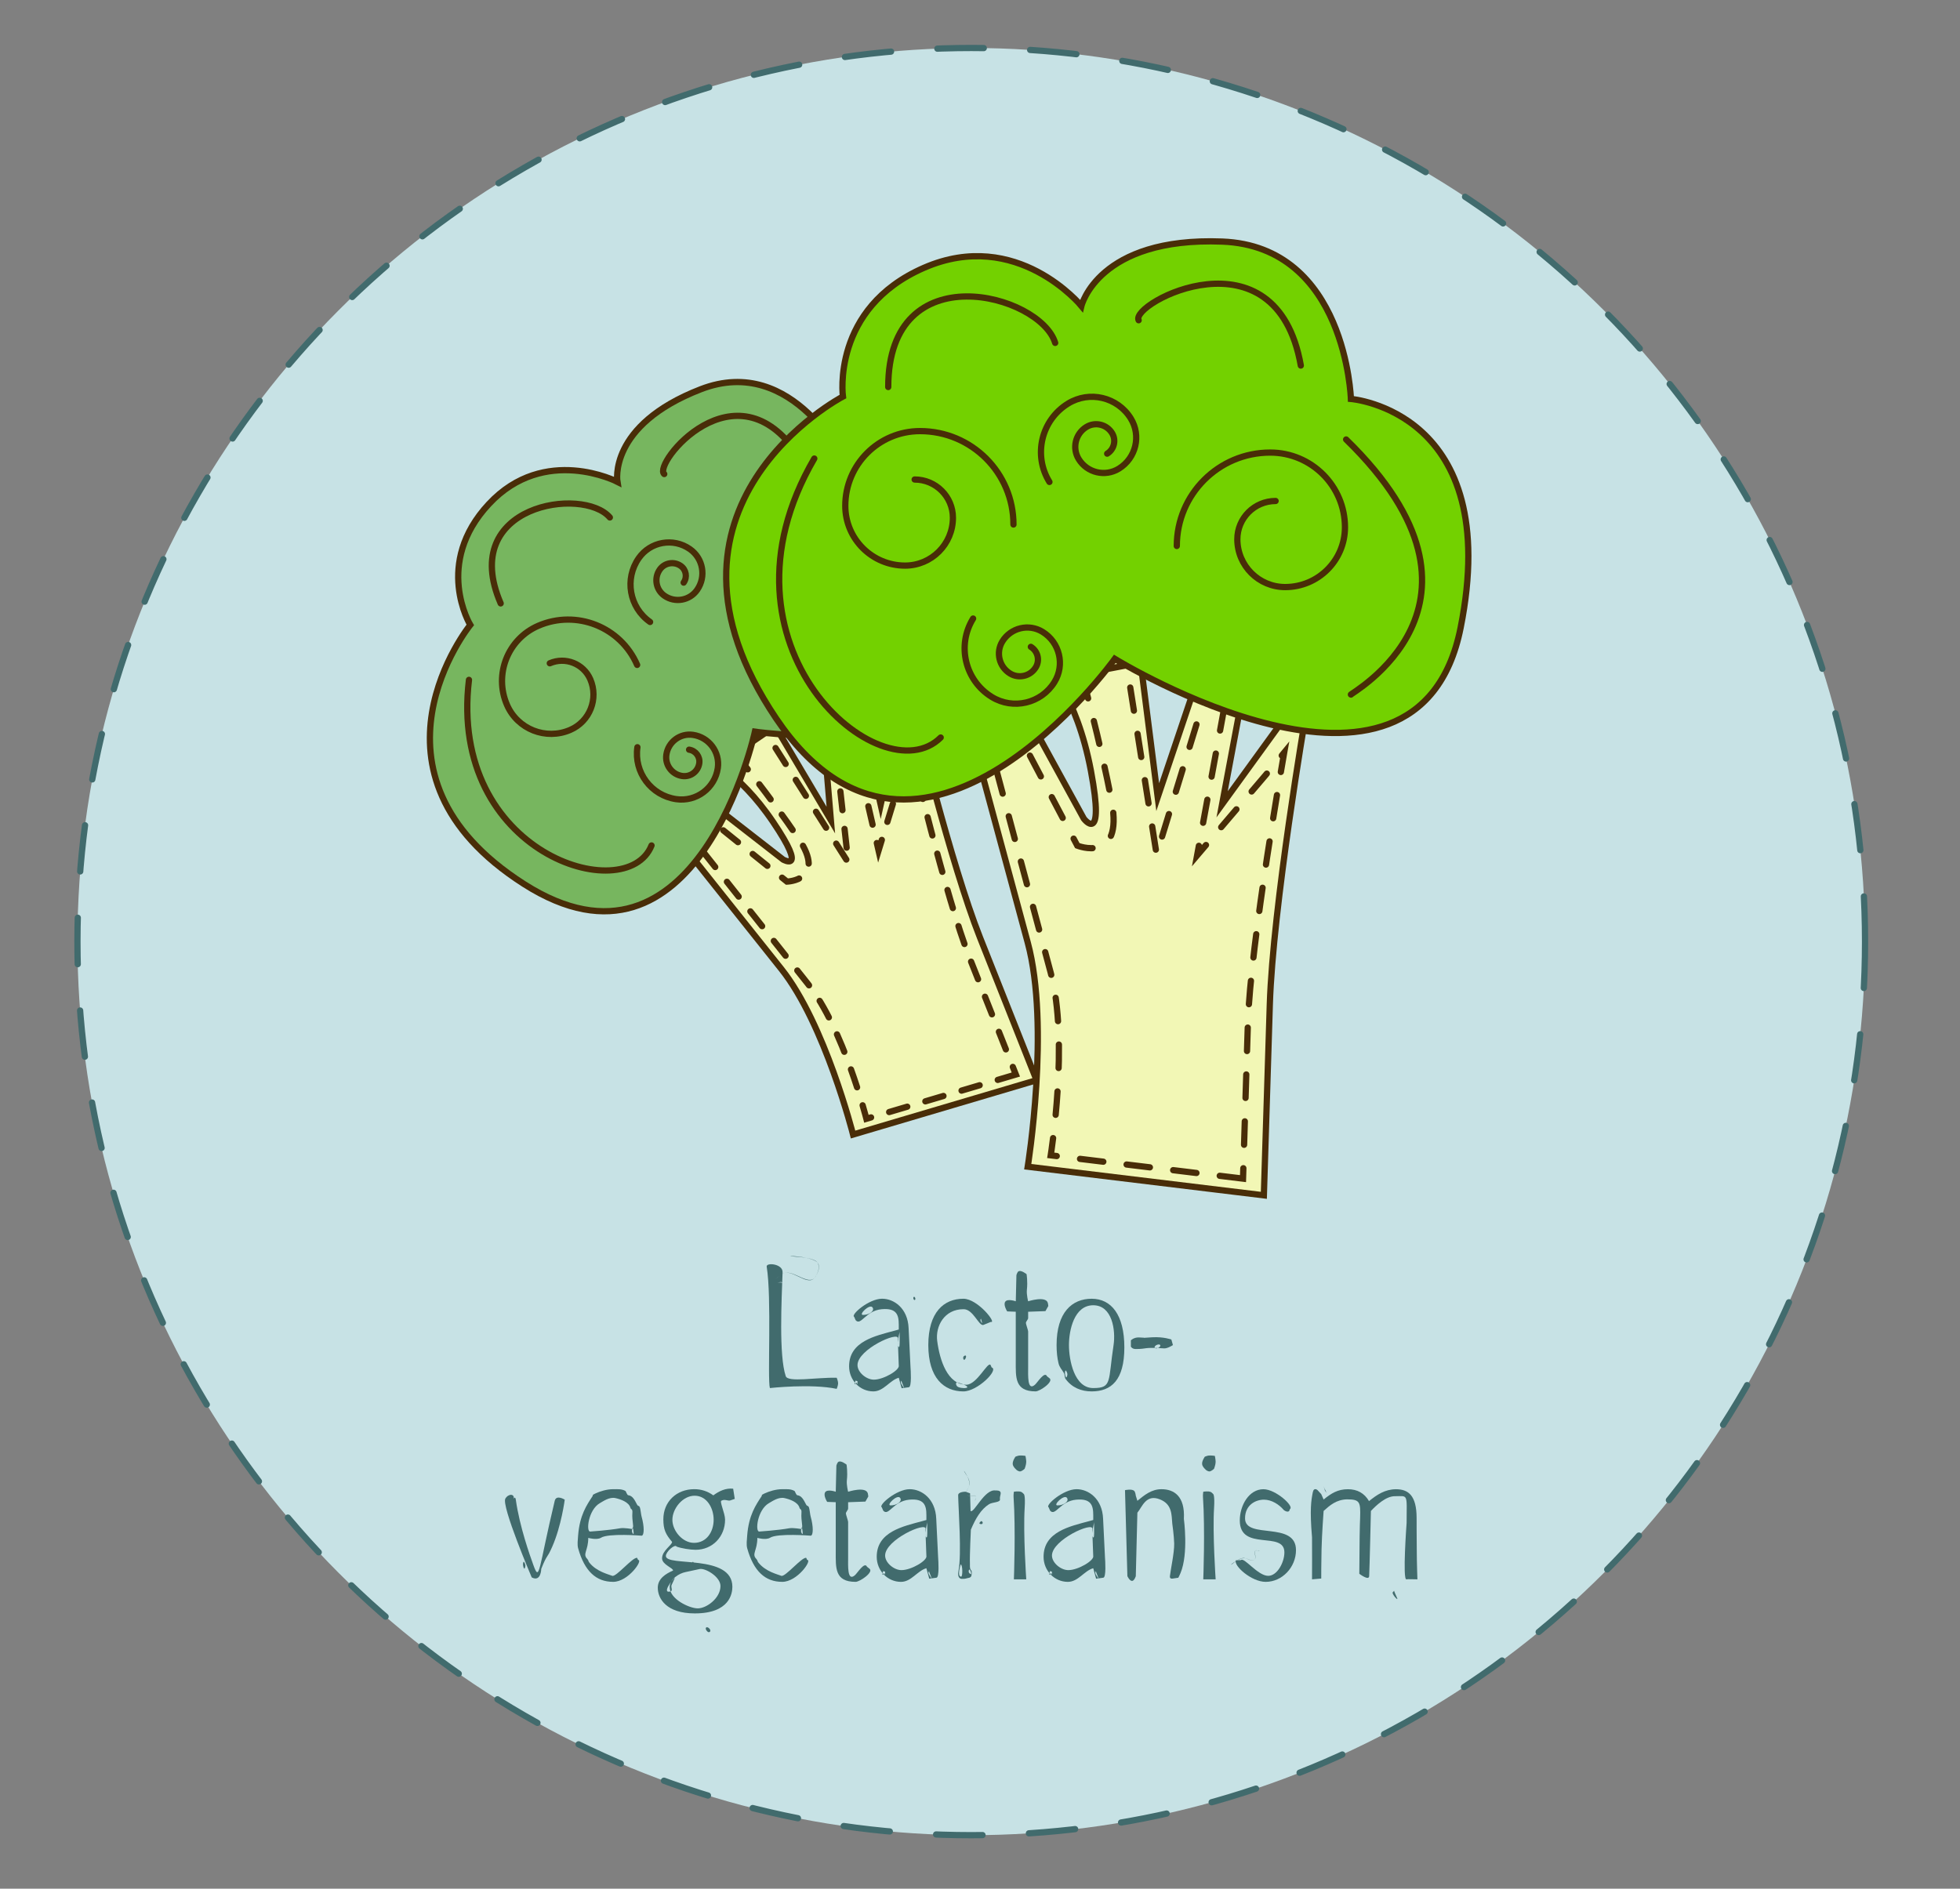 <?xml version="1.0" encoding="utf-8"?>
<!-- Generator: Adobe Illustrator 16.0.0, SVG Export Plug-In . SVG Version: 6.00 Build 0)  -->
<!DOCTYPE svg PUBLIC "-//W3C//DTD SVG 1.1//EN" "http://www.w3.org/Graphics/SVG/1.1/DTD/svg11.dtd">
<svg version="1.1" id="Layer_1" xmlns="http://www.w3.org/2000/svg" xmlns:xlink="http://www.w3.org/1999/xlink" x="0px" y="0px"
	 width="235px" height="226.5px" viewBox="0 0 235 226.5" enable-background="new 0 0 235 226.5" xml:space="preserve">
<rect x="0" y="0" width="235" height="226.5" fill="#808080" stroke="none"/>
<circle fill="#C7E2E5" stroke="#416B6D" stroke-width="0.75" stroke-linecap="round" stroke-miterlimit="10" stroke-dasharray="5.566" cx="116.45" cy="112.921" r="107.165"/>
<g>
	<path fill="#416B6D" d="M92.306,166.465c-0.304-1.104,0.229-10.826-0.38-14.556c-0.095-0.533,1.941-0.361,1.903,0.666
		c-0.114,3.33-0.457,9.989,0.38,12.463c0.267,0.78,3.653,0.133,6.108,0.19c0,0,0.171,0.399,0.171,0.666s-0.171,0.666-0.171,0.666
		C97.253,165.914,92.306,166.465,92.306,166.465z M95.407,150.71c1.37,0.095,2.569,0.306,2.702,0.896
		c0.133,0.552-0.038,0.988-0.324,1.483c-0.818,1.37-2.911-1.237-4.11-0.229c-0.304,0.248-0.875,0.496-0.685,0.856
		c0.133,0.248,0.818-0.075,0.78,0.229c0,0.095-0.076,0.209-0.133,0.246c-0.095,0.076,0.133-0.189,0.133-0.322
		c0-0.305-0.609,0.113-0.78-0.133c-0.228-0.342,0.343-0.59,0.647-0.856c1.18-1.046,3.197,1.599,4.091,0.286
		c0.324-0.495,0.533-0.932,0.419-1.521C97.919,150.559,93.048,150.539,95.407,150.71z"/>
	<path fill="#416B6D" d="M108.102,166.484l-0.342-1.256c-1.084,0.305-1.808,1.637-3.044,1.637c-1.618,0-2.911-1.352-2.911-3.008
		c0-3.006,3.158-3.652,5.48-4.28l0.476-0.134v-0.59c0-1.199-0.286-1.998-2.036-1.846c-1.96,0.172-2.493,2.055-3.14,1.312
		l-0.171-0.399c-0.457-0.228,1.75-2.169,3.349-2.169c1.427,0,3.083,1.143,3.178,3.539l0.228,4.682
		c0.019,0.267,0.171,2.377-0.209,2.396L108.102,166.484z M102.66,165.875c0.114-0.266,0.152,0.609,0.152-0.229l-0.229-0.076
		C102.318,166.332,102.66,165.875,102.66,165.875z M107.665,160.529c0.133-0.952-4.852,1.294-4.852,3.178
		c0,0.875,1.065,1.75,1.96,1.75c1.18,0,3.14-1.161,2.987-1.712l-0.114-3.083L107.665,160.529z M103.459,157.693
		c0.685,0.02,1.484-0.476,1.142-0.913C104.259,156.342,102.908,157.675,103.459,157.693z M107.912,159.521
		c0,0-0.419,1.636-0.19,1.979C108.007,161.918,107.76,159.443,107.912,159.521z M108.102,165.57c0,0-0.209,0.115,0,0.457
		C108.806,167.208,107.95,165.495,108.102,165.57z"/>
	<path fill="#416B6D" d="M109.666,155.905c-0.152,0.019-0.228-0.362-0.076-0.382C109.742,155.505,109.818,155.886,109.666,155.905z
		 M118.799,158.531c0.762,0.209-1.56-2.778-3.292-2.778c-2.34,0-4.205,1.617-4.205,5.556s1.865,5.557,4.205,5.557
		c1.693,0,4.3-2.607,3.388-2.874l-0.133-0.304c-0.343-0.42-1.599,2.32-2.874,2.377c-2.283,0-3.216-2.93-3.52-5.252
		c-0.229-1.77,0.856-3.805,3.14-3.805c1.18-0.037,1.846,2.055,2.397,1.885L118.799,158.531z M114.727,166.218
		c-0.229-0.343,0-0.457,0-0.457C117.391,166.561,115.012,166.637,114.727,166.218z M115.488,162.793
		c-0.019,0.096,0.019,0.209,0.076,0.268c0.133,0.133,0.399-0.496,0.19-0.496C115.621,162.564,115.507,162.66,115.488,162.793z
		 M117.657,158.568c-0.229-0.342,0-0.457,0-0.457C117.505,158.036,117.943,158.986,117.657,158.568z"/>
	<path fill="#416B6D" d="M120.534,156.095c0.286-0.38,1.256-0.038,1.256-0.038l0.076-3.14c0,0,0.095-0.342,0.229-0.438
		c0.303-0.228,0.988,0.324,0.988,0.324s0.152,0.875,0.038,1.885c-0.058,0.57,0.151,1.369,0.151,1.369s2.112-0.685,2.359,0.19
		c0.038,0.133,0.057,0.38,0.057,0.38l-0.342,0.609l-2.074,0.076c0,0,0,0.457,0,0.761c0,0.171-0.268,0.399-0.268,0.59
		c0,0.133,0.268,0.875,0.268,1.008c0,2.188,0,4.243,0,4.243c0,1.027-0.114,2.968,0.817,2.15c0.306-0.268,1.161-1.674,1.446-1.01
		l0.268,0.209c0.627,0.399-1.123,1.6-1.638,1.6c-2.513,0-2.378-1.694-2.378-3.616v-5.937l-1.027-0.039
		C120.762,157.275,120.249,156.477,120.534,156.095z"/>
	<path fill="#416B6D" d="M126.682,161.309c0-3.938,1.865-5.556,4.205-5.556s3.92,1.903,3.92,5.841c0,3.939-1.58,5.271-3.92,5.271
		c-1.256,0-2.359-0.457-3.121-1.484c-0.133-0.171-0.095-0.514-0.209-0.723c-0.209-0.381-0.533-0.666-0.646-1.18
		C126.758,162.85,126.682,162.127,126.682,161.309z M127.805,164.354c-0.267,0.076-0.019,1.047,0.096,0.78
		c0.037-0.095,0.076-0.19,0.076-0.304C127.977,164.639,127.881,164.486,127.805,164.354z M133.514,161.309
		c0.266-1.77-0.152-4.775-2.437-4.775c-2.283,0-2.911,2.988-2.911,4.775c0,1.789,0.628,5.156,2.911,5.156
		C133.361,166.465,132.848,165.666,133.514,161.309z"/>
	<path fill="#416B6D" d="M133.878,163.802c0.076-0.305,0.286-0.476,0.381-0.761c0.076-0.248,0.076-0.438,0.19-0.666
		c0.152-0.324-0.133,0.59-0.19,0.951L133.878,163.802z M135.591,160.738c0,0,0.361-0.362,0.951-0.344
		c1.408,0.039-0.285,0.096,1.617-0.019c1.351-0.076,2.284,0.267,2.284,0.267l0.189,0.666c0,0-0.628,0.418-1.046,0.399
		c-2.569-0.171-1.96,0.076-3.425,0.076c-0.419,0-0.571-0.286-0.571-0.286V160.738z M139.111,161.328
		c-0.096-0.248-0.762,0.038-0.666,0.285C138.54,161.861,139.206,161.575,139.111,161.328z"/>
	<path fill="#416B6D" d="M66.512,179.982c0.19-0.779,1.199-0.133,1.199-0.133s-0.399,3.141-1.503,5.651
		c-0.685,1.562-0.552,0.742-1.313,2.646c0,0-0.019,1.617-1.142,1.026c0,0-3.672-8.601-3.159-9.457
		c0.38-0.628,1.142-0.571,0.989,0.038c0,0,0.19-0.4,0.267,0.133c0.457,3.215,1.693,6.68,2.093,7.782
		C64.723,189.84,64.533,188.242,66.512,179.982z"/>
	<path fill="#416B6D" d="M62.995,187.766c0,0.114-0.038,0.209-0.076,0.305c-0.114,0.267-0.361-0.704-0.095-0.78
		C62.899,187.423,62.995,187.576,62.995,187.766z M72.052,184.417c0.895-0.571,4.89-0.247,4.89-0.247
		c0.305-0.057,0.324-1.085-0.019-2.303c-0.057-0.172-0.133-0.951-0.209-1.104c-0.152-0.285-0.19-0.058-0.342-0.343
		c-0.286-0.552-0.533-1.047-1.046-1.104c-0.152-0.019-0.267-0.476-0.343-0.514c-0.457-0.246-0.856-0.209-1.465-0.209
		c-0.761,0-1.561,0.247-2.131,0.514c-0.457,0.209-0.266,0.209-0.342,0.324c-0.685,1.047-1.542,2.264-1.731,4.719
		c-0.038,0.552-0.114,1.084,0,1.521c0.78,2.797,2.188,4.034,4.205,4.034c1.808,0,3.634-2.646,2.987-2.626l-0.114-0.248
		c-0.495-0.152-2.531,2.34-2.987,2.15c-0.418-0.172-1.884-0.496-2.74-1.58c-0.171-0.209-0.057-0.229-0.266-0.457
		c-0.571-0.59,0.133-0.989,0.133-2.512C70.53,184.436,71.557,184.723,72.052,184.417z M74.373,183.275
		c-1.37,0.248-3.615,0.398-3.615,0.398c-0.514,0.02-0.228-2.605,1.161-3.406c0.438-0.248,1.142-0.761,1.865-0.608
		c0.59,0.133,1.618,0.457,1.808,1.18c0.057,0.209,0.267,0.076,0.229,0.591c-0.076,0.951,0.247,1.864,0,1.94
		C75.819,183.371,74.811,183.199,74.373,183.275z M75.857,183.884c-0.229-0.342,0.076-0.837,0.076-0.837
		C75.781,182.971,76.143,184.303,75.857,183.884z"/>
	<path fill="#416B6D" d="M88.096,179.755l-0.552,0.19c-0.267,0.076-0.647-0.19-1.028,0.019c-0.304,0.019,0.419,1.503,0.419,2.283
		c0,2.036-1.503,3.614-3.54,3.614c-0.609,0-1.712-0.17-2.264-0.381c-0.209-0.36-1.294,0.609-1.294,1.123
		c0,1.332,7.973-0.285,7.973,3.691c0,0.78-0.304,3.196-4.509,3.196c-3.425,0-4.434-1.789-4.434-3.083
		c0-1.084,0.951-1.674,1.827-2.055c0.057-0.306-1.313-0.705-1.313-1.465c0-0.933,1.237-1.617,1.199-1.979
		c-0.761-0.894-1.046-1.466-1.046-2.702c0-2.131,1.598-3.615,3.71-3.615c0.837,0,1.598,0.247,2.283,0.742
		c0.685-0.514,1.484-0.895,2.378-0.799L88.096,179.755z M80.865,189.346c0.266-0.572-1.503,1.561-0.685,1.541
		c0.647-0.019,0.209-0.494,0.342-0.799C80.637,189.82,80.751,189.611,80.865,189.346z M82.216,188.527
		c-0.799,0.152-1.921,0.855-1.921,1.808c0,1.446,2.359,2.55,3.368,2.55c1.065,0,2.721-1.236,2.721-2.683
		c0-1.104-1.808-2.169-2.493-2.036L82.216,188.527z M83.282,179.375c-1.427,0-2.664,1.542-2.664,2.893
		c0,1.313,1.218,2.76,2.588,2.76c1.522,0,2.359-1.332,2.359-2.778C85.565,180.878,84.766,179.375,83.282,179.375z M84.689,195.168
		c-0.228,0.133,0.152,0.646,0.343,0.571C85.413,195.605,84.918,195.035,84.689,195.168z"/>
	<path fill="#416B6D" d="M83.267,187.766c0,0.114-0.038,0.209-0.076,0.305c-0.114,0.267-0.361-0.704-0.095-0.78
		C83.171,187.423,83.267,187.576,83.267,187.766z M92.324,184.417c0.895-0.571,4.89-0.247,4.89-0.247
		c0.305-0.057,0.323-1.085-0.019-2.303c-0.057-0.172-0.133-0.951-0.209-1.104c-0.152-0.285-0.19-0.058-0.342-0.343
		c-0.286-0.552-0.533-1.047-1.046-1.104c-0.152-0.019-0.267-0.476-0.343-0.514c-0.457-0.246-0.856-0.209-1.465-0.209
		c-0.761,0-1.561,0.247-2.131,0.514c-0.457,0.209-0.266,0.209-0.342,0.324c-0.685,1.047-1.542,2.264-1.731,4.719
		c-0.038,0.552-0.114,1.084,0,1.521c0.78,2.797,2.188,4.034,4.205,4.034c1.808,0,3.634-2.646,2.987-2.626l-0.114-0.248
		c-0.495-0.152-2.531,2.34-2.987,2.15c-0.418-0.172-1.884-0.496-2.74-1.58c-0.171-0.209-0.057-0.229-0.266-0.457
		c-0.571-0.59,0.133-0.989,0.133-2.512C90.802,184.436,91.829,184.723,92.324,184.417z M94.645,183.275
		c-1.37,0.248-3.615,0.398-3.615,0.398c-0.514,0.02-0.228-2.605,1.161-3.406c0.438-0.248,1.142-0.761,1.865-0.608
		c0.59,0.133,1.618,0.457,1.808,1.18c0.057,0.209,0.267,0.076,0.229,0.591c-0.076,0.951,0.247,1.864,0,1.94
		C96.091,183.371,95.083,183.199,94.645,183.275z M96.129,183.884c-0.229-0.342,0.076-0.837,0.076-0.837
		C96.053,182.971,96.415,184.303,96.129,183.884z"/>
	<path fill="#416B6D" d="M98.949,178.938c0.286-0.381,1.256-0.039,1.256-0.039l0.076-3.14c0,0,0.095-0.342,0.229-0.438
		c0.304-0.228,0.989,0.324,0.989,0.324s0.152,0.875,0.038,1.885c-0.057,0.57,0.152,1.369,0.152,1.369s2.112-0.685,2.359,0.19
		c0.038,0.134,0.057,0.38,0.057,0.38l-0.343,0.609l-2.074,0.076c0,0,0,0.457,0,0.761c0,0.171-0.267,0.399-0.267,0.59
		c0,0.134,0.267,0.875,0.267,1.009c0,2.188,0,4.242,0,4.242c0,1.028-0.114,2.969,0.818,2.15c0.305-0.268,1.161-1.674,1.446-1.01
		l0.267,0.209c0.628,0.399-1.123,1.6-1.637,1.6c-2.512,0-2.378-1.694-2.378-3.616v-5.937l-1.027-0.038
		C99.177,180.117,98.664,179.318,98.949,178.938z"/>
	<path fill="#416B6D" d="M111.414,189.326l-0.342-1.256c-1.084,0.305-1.808,1.637-3.044,1.637c-1.618,0-2.911-1.352-2.911-3.007
		c0-3.007,3.158-3.653,5.48-4.281l0.476-0.133v-0.591c0-1.198-0.286-1.997-2.036-1.846c-1.96,0.172-2.493,2.055-3.14,1.313
		l-0.171-0.399c-0.457-0.229,1.75-2.17,3.349-2.17c1.427,0,3.083,1.143,3.178,3.539l0.228,4.682
		c0.019,0.267,0.171,2.377-0.209,2.396L111.414,189.326z M105.972,188.717c0.114-0.266,0.152,0.609,0.152-0.228l-0.229-0.076
		C105.629,189.174,105.972,188.717,105.972,188.717z M110.976,183.371c0.133-0.952-4.852,1.294-4.852,3.178
		c0,0.875,1.065,1.75,1.96,1.75c1.18,0,3.14-1.16,2.987-1.712l-0.114-3.083L110.976,183.371z M106.771,180.536
		c0.685,0.019,1.484-0.476,1.142-0.914C107.571,179.184,106.219,180.518,106.771,180.536z M111.224,182.361
		c0,0-0.419,1.637-0.19,1.979C111.318,184.76,111.071,182.286,111.224,182.361z M111.414,188.413c0,0-0.209,0.114,0,0.457
		C112.118,190.049,111.261,188.337,111.414,188.413z"/>
	<path fill="#416B6D" d="M116.136,189.23c-0.285,0.039-0.304,0.134-0.837,0.115c0,0-0.571,0.019-0.38-0.951
		c0.399-2.037,0-7.193-0.038-9.076c0-0.438,0.895-0.42,0.895-0.42l0.533,0.19l0.057,2.074l0.019,0.058
		c0.438,0.209,1.674-2.664,2.969-2.474c0,0,0.342-0.019,0.494,0.076c0.285,0.19,0.02,0.514,0.039,0.933
		c0.133,0.457-0.875,0.361-1.313,0.646c-0.951,0.609-1.579,1.656-2.169,3.045c0,0-0.152,3.102-0.114,4.072
		c0,0.133-0.019,0.514,0.057,0.666c0.076,0.17,0.133,0.113,0.152,0.285c0.038,0.247-0.019,0.305-0.019,0.418
		C116.479,189.098,116.308,189.212,116.136,189.23z M115.185,187.614c0,0-0.476,1.465,0.057,1.465
		C115.432,189.079,115.432,187.652,115.185,187.614z M117.031,179.527c-0.038-0.418-0.799,0.057-1.066-0.248
		c-0.361-0.418,0.343-0.875,0.286-1.445c-0.057-0.533-0.324-0.837-0.59-1.275c-0.343-0.57,0.552,0.609,0.571,1.352
		c0.019,0.57-0.59,0.951-0.267,1.369c0.248,0.324,1.047-0.151,1.066,0.267c0,0.152-0.171,0.419-0.114,0.399
		C116.917,179.945,117.031,179.698,117.031,179.527z M116.174,188.279c0,0-0.152,0.343,0.209,0.496
		C116.574,188.852,116.27,188.014,116.174,188.279z M117.64,182.419c0,0-0.495,0.362,0.038,0.362
		C117.868,182.781,117.887,182.457,117.64,182.419z"/>
	<path fill="#416B6D" d="M122.855,176.141c0,0-0.324,0.322-0.571,0.322c-0.134,0-0.343-0.133-0.343-0.133s-0.477-0.38-0.515-0.723
		c-0.057-0.381,0.324-0.914,0.324-0.914s0.285-0.114,0.438-0.133c0.285-0.039,0.761,0.037,0.761,0.037s0.095,0.438,0.095,0.723
		C123.046,175.646,122.855,176.141,122.855,176.141z M123.046,189.402h-1.483c0,0,0.229-5.957-0.039-9.896
		c-0.019-0.209,0.039-0.608,0.039-0.608s0.608-0.114,0.914,0.037c0.113,0.058,0.285,0.248,0.285,0.248s0.189,0.133,0.094,1.655
		C122.665,183.884,123.046,189.402,123.046,189.402z"/>
	<path fill="#416B6D" d="M131.419,189.326l-0.342-1.256c-1.084,0.305-1.808,1.637-3.044,1.637c-1.618,0-2.911-1.352-2.911-3.007
		c0-3.007,3.157-3.653,5.479-4.281l0.477-0.133v-0.591c0-1.198-0.286-1.997-2.036-1.846c-1.96,0.172-2.493,2.055-3.14,1.313
		l-0.172-0.399c-0.457-0.229,1.75-2.17,3.35-2.17c1.427,0,3.083,1.143,3.178,3.539l0.229,4.682c0.019,0.267,0.171,2.377-0.209,2.396
		L131.419,189.326z M125.977,188.717c0.114-0.266,0.152,0.609,0.152-0.228l-0.229-0.076
		C125.635,189.174,125.977,188.717,125.977,188.717z M130.98,183.371c0.133-0.952-4.852,1.294-4.852,3.178
		c0,0.875,1.064,1.75,1.96,1.75c1.181,0,3.14-1.16,2.987-1.712l-0.114-3.083L130.98,183.371z M126.775,180.536
		c0.686,0.019,1.484-0.476,1.143-0.914C127.575,179.186,126.225,180.518,126.775,180.536z M131.229,182.361
		c0,0-0.418,1.637-0.189,1.979C131.324,184.76,131.077,182.286,131.229,182.361z M131.419,188.413c0,0-0.209,0.114,0,0.457
		C132.123,190.049,131.268,188.337,131.419,188.413z"/>
	<path fill="#416B6D" d="M136.18,189.021c0,0-0.171,0.553-0.438,0.571c-0.305,0.019-0.571-0.571-0.571-0.571l-0.286-10.312
		c0,0,0.895-0.209,1.143,0.133c0.113,0.172,0.152,0.533,0.152,0.533l0.189,0.609c0.875-0.705,1.693-1.39,2.892-1.39
		c1.484,0,2.835,0.818,2.683,3.558c0,0,0.572,4.168-0.399,6.488c-0.076,0.209-0.267,0.571-0.267,0.571l-0.627,0.095
		c0,0-0.438,0.114-0.381-0.285c0.094-0.836,0.532-2.815,0.514-3.9c-0.02-0.932-0.229-2.396-0.229-2.396
		c-0.095-1.065,0-2.322-1.484-2.912c-1.674-0.666-2.111,0.895-2.701,1.599L136.18,189.021z"/>
	<path fill="#416B6D" d="M145.562,176.141c0,0-0.323,0.322-0.57,0.322c-0.133,0-0.344-0.133-0.344-0.133s-0.476-0.38-0.514-0.723
		c-0.057-0.381,0.324-0.914,0.324-0.914s0.285-0.114,0.438-0.133c0.287-0.039,0.762,0.037,0.762,0.037s0.095,0.438,0.095,0.723
		C145.754,175.646,145.562,176.141,145.562,176.141z M145.754,189.402h-1.484c0,0,0.229-5.957-0.037-9.896
		c-0.02-0.209,0.037-0.608,0.037-0.608s0.609-0.114,0.914,0.037c0.114,0.058,0.285,0.248,0.285,0.248s0.19,0.133,0.096,1.655
		C145.373,183.884,145.754,189.402,145.754,189.402z"/>
	<path fill="#416B6D" d="M151.006,186.016c0.02,0.058-0.247-0.095-0.398-0.095c-0.418,0.058,0.133,0.818-0.172,1.084
		c-0.398,0.361-0.817-0.209-1.389-0.133c-0.742,0.076-1.846,1.065-1.294,0.685c0.399-0.304,0.685-0.59,1.218-0.703
		c0.553-0.096,1.065,0.552,1.465,0.151c0.268-0.286-0.266-1.008,0.152-1.065C150.759,185.92,151.006,186.016,151.006,186.016z
		 M154.68,180.954c0.475-0.343-1.731-2.358-3.197-2.358c-1.731,0-2.834,1.94-2.834,3.748c0,3.768,5.347,1.18,5.347,3.824
		c0,1.199-0.856,2.816-1.94,2.816c-1.256,0-2.893-2.284-3.272-1.885l-0.609,0.02c-0.286,0.666,1.884,2.588,3.577,2.588
		c1.979,0,3.634-1.751,3.634-3.807c0-3.539-6.108-1.236-6.108-3.806c0-1.636,1.295-2.245,2.265-2.245c0.933,0,1.827,0.59,2.36,1.219
		c0.113,0.133,0.666,0.418,0.723-0.02L154.68,180.954z"/>
	<path fill="#416B6D" d="M162.979,188.736c0,0,0.02-2.74,0.039-4.473c0-0.837,0.057-2.207,0.057-2.207
		c0.057-1.922,0-2.244-1.579-2.244c-1.274,0.037-2.036,0.703-2.797,1.389c0,0-0.209,2.816-0.248,4.586
		c-0.038,1.352-0.038,3.52-0.038,3.52l-1.104,0.096c0,0,0.019-4.682,0-5.043c-0.287-3.367-0.096-4.451,0.094-5.403
		c0.134-0.647,0.572-0.247,0.572-0.247l0.438,0.477l0.286,0.646c0.913-0.742,1.692-1.236,2.911-1.236
		c1.123,0,1.979,0.475,2.531,1.426c0.969-0.779,1.902-1.407,3.215-1.426c1.483,0,2.492,0.723,2.492,3.463c0,0,0,2.416,0.02,3.92
		c0,1.312,0.076,3.424,0.076,3.424c-0.533,0-1.161-0.037-1.313,0c-0.495,0.152,0.019-6.773,0.019-6.773
		c0.02-3.577,0.19-3.197-1.389-3.197c-1.085-0.019-2.265,1.104-2.893,1.771c0,0-0.152,6.755-0.209,7.821
		C164.12,189.611,162.979,188.736,162.979,188.736z M158.83,178.652c-0.038,0.037,0.381,0.685,0.095,0.095
		C158.412,177.682,158.868,178.614,158.83,178.652z M167.012,190.925c-0.248,0.171,0.762,1.255,0.477,0.666
		C166.975,190.525,167.26,190.753,167.012,190.925z"/>
</g>
<g>
	<path fill="#F2F7B5" stroke="#492D08" stroke-width="0.75" stroke-linecap="round" stroke-miterlimit="10" d="M124.283,129.543
		l-22.001,6.518c0,0-3.373-13.289-8.595-19.848c-5.221-6.557-12.916-16.222-12.916-16.222l4.427-3.672l8.697,6.766
		c0,0,2.997,1.71-1.195-4.498c-4.193-6.209-8.185-7.767-8.185-7.767l7.652-5.042l7.45,12.571l-1.14-13.573l4.627,0.78l2.488,10.959
		l2.466-11.098l1.541,0.085c0,0,4.408,18.122,7.896,26.921C120.984,121.223,124.283,129.543,124.283,129.543z"/>
	
		<path fill="none" stroke="#492D08" stroke-width="0.75" stroke-linecap="round" stroke-miterlimit="10" stroke-dasharray="2.263" d="
		M121.798,128.864l-17.918,5.308c0,0-2.747-10.822-6.999-16.164c-4.251-5.34-13.888-17.517-13.888-17.517l2.613-1.809l8.749,7.044
		c0,0,4.793-0.126,1.377-5.182c-3.414-5.055-7.584-10.188-7.584-10.188l3.669-2.495l9.894,15.601l-1.856-16.67l1.953-0.083
		l3.531,15.294l2.973-9.706l0.791-2.738c0,0,4.329,18.199,7.169,25.364C119.111,122.087,121.798,128.864,121.798,128.864z"/>
	<path fill="#77B65F" stroke="#492D08" stroke-width="0.75" stroke-linecap="round" stroke-miterlimit="10" d="M90.514,87.749
		c0,0,33.907,4.863,29.427-16.003c-4.479-20.866-18.49-16.065-18.49-16.065s-6.274-13.331-17.437-8.998
		c-11.163,4.332-9.989,11.095-9.989,11.095s-8.719-4.5-15.399,2.657c-6.681,7.155-2.242,14.51-2.242,14.51
		s-14.376,17.759,6.431,31.066C83.623,119.316,90.514,87.749,90.514,87.749z"/>
	<path fill="none" stroke="#492D08" stroke-width="0.75" stroke-linecap="round" stroke-miterlimit="10" d="M56.228,81.532
		c-2.5,20.865,18.909,27.354,21.889,19.859"/>
	<path fill="none" stroke="#492D08" stroke-width="0.75" stroke-linecap="round" stroke-miterlimit="10" d="M102.583,59.454
		c21.323,8.127,9.973,22.511,10.206,22.41"/>
	<path fill="none" stroke="#492D08" stroke-width="0.75" stroke-linecap="round" stroke-miterlimit="10" d="M79.641,56.85
		c-1.43-1.158,8.56-13.603,16.096-2.205"/>
	<path fill="none" stroke="#492D08" stroke-width="0.75" stroke-linecap="round" stroke-miterlimit="10" d="M73.12,62.057
		c-3.188-3.76-18.219-1.54-13.089,10.305"/>
	<path fill="none" stroke="#492D08" stroke-width="0.75" stroke-linecap="round" stroke-miterlimit="10" d="M76.392,79.739
		c-1.979-4.569-7.287-6.669-11.855-4.691c-3.655,1.583-5.333,5.829-3.751,9.484c1.266,2.923,4.663,4.267,7.587,3.001
		c2.339-1.013,3.414-3.73,2.401-6.07c-0.811-1.871-2.984-2.73-4.855-1.92"/>
	<path fill="none" stroke="#492D08" stroke-width="0.75" stroke-linecap="round" stroke-miterlimit="10" d="M91.674,75.377
		c-1.979-4.569,0.122-9.876,4.69-11.854c3.655-1.583,7.9,0.096,9.482,3.752c1.266,2.923-0.078,6.32-3.002,7.586
		c-2.338,1.013-5.056-0.062-6.069-2.401c-0.81-1.871,0.05-4.045,1.92-4.855"/>
	<path fill="none" stroke="#492D08" stroke-width="0.75" stroke-linecap="round" stroke-miterlimit="10" d="M77.944,74.591
		c-2.49-1.74-3.096-5.168-1.356-7.657c1.392-1.991,4.135-2.477,6.126-1.085c1.593,1.114,1.981,3.308,0.867,4.901
		c-0.891,1.273-2.646,1.585-3.92,0.693c-1.019-0.713-1.269-2.118-0.555-3.136c0.57-0.816,1.693-1.015,2.509-0.444
		c0.652,0.456,0.812,1.354,0.355,2.007"/>
	<path fill="none" stroke="#492D08" stroke-width="0.75" stroke-linecap="round" stroke-miterlimit="10" d="M76.424,89.612
		c-0.434,3.005,1.652,5.793,4.657,6.227c2.405,0.347,4.635-1.321,4.982-3.725c0.277-1.923-1.057-3.708-2.981-3.986
		c-1.538-0.222-2.966,0.845-3.188,2.384c-0.178,1.231,0.677,2.374,1.907,2.551c0.985,0.142,1.898-0.541,2.04-1.526
		c0.114-0.788-0.433-1.518-1.221-1.632"/>
	<path fill="#F2F7B5" stroke="#492D08" stroke-width="0.75" stroke-linecap="round" stroke-miterlimit="10" d="M151.534,143.35
		l-28.31-3.433c0,0,2.717-16.821,0-26.878c-2.717-10.057-6.72-24.877-6.72-24.877l6.863-2.001l6.577,12.01
		c0,0,2.574,3.431,0.857-5.719c-1.716-9.151-5.496-12.897-5.496-12.897l11.215-1.972l2.287,18.015l5.403-16.042l4.892,3.175
		l-2.574,13.726l8.293-11.438l1.716,0.857c0,0-3.922,22.843-4.29,34.601C151.881,132.23,151.534,143.35,151.534,143.35z"/>
	
		<path fill="none" stroke="#492D08" stroke-width="0.75" stroke-linecap="round" stroke-miterlimit="10" stroke-dasharray="2.812" d="
		M149.035,141.348l-23.055-2.795c0,0,2.211-13.699,0-21.889c-2.211-8.19-7.188-26.835-7.188-26.835l3.873-0.772l6.5,12.354
		c0,0,5.527,2.223,4.13-5.229c-1.397-7.452-3.619-15.363-3.619-15.363l5.417-1.035l3.579,22.677l6.116-19.927l2.268,0.87
		l-3.525,19.184l8.183-9.6l2.255-2.732c0,0-4.052,22.892-4.351,32.467C149.318,132.292,149.035,141.348,149.035,141.348z"/>
	<path fill="#73D100" stroke="#492D08" stroke-width="0.75" stroke-linecap="round" stroke-miterlimit="10" d="M133.662,79.011
		c0,0,36.266,22.29,41.462-3.718s-13.153-27.451-13.153-27.451s-0.572-18.301-15.44-18.872c-14.87-0.572-16.871,7.72-16.871,7.72
		s-7.722-9.436-18.873-4.575c-11.152,4.862-9.723,15.441-9.723,15.441S75.9,60.71,93.058,86.16
		C110.215,111.608,133.662,79.011,133.662,79.011z"/>
	<path fill="none" stroke="#492D08" stroke-width="0.75" stroke-linecap="round" stroke-miterlimit="10" d="M97.633,54.991
		c-13.154,22.561,8.056,40.531,15.155,33.456"/>
	<path fill="none" stroke="#492D08" stroke-width="0.75" stroke-linecap="round" stroke-miterlimit="10" d="M161.398,52.704
		c20.303,19.796,0.256,30.595,0.572,30.595"/>
	<path fill="none" stroke="#492D08" stroke-width="0.75" stroke-linecap="round" stroke-miterlimit="10" d="M136.521,38.407
		C135.463,36.379,153,27.12,155.966,43.84"/>
	<path fill="none" stroke="#492D08" stroke-width="0.75" stroke-linecap="round" stroke-miterlimit="10" d="M126.514,41.123
		c-1.779-5.862-20.017-10.751-20.017,5.29"/>
	<path fill="none" stroke="#492D08" stroke-width="0.75" stroke-linecap="round" stroke-miterlimit="10" d="M121.512,62.903
		c0-6.188-5.015-11.203-11.202-11.203c-4.949,0-8.962,4.012-8.962,8.961c0,3.959,3.21,7.169,7.17,7.169
		c3.167,0,5.735-2.568,5.735-5.736c0-2.534-2.054-4.588-4.588-4.588"/>
	<path fill="none" stroke="#492D08" stroke-width="0.75" stroke-linecap="round" stroke-miterlimit="10" d="M141.096,65.477
		c0-6.187,5.014-11.203,11.201-11.203c4.949,0,8.962,4.012,8.962,8.961c0,3.96-3.21,7.17-7.169,7.17
		c-3.167,0-5.736-2.567-5.736-5.736c0-2.533,2.056-4.588,4.588-4.588"/>
	<path fill="none" stroke="#492D08" stroke-width="0.75" stroke-linecap="round" stroke-miterlimit="10" d="M125.825,57.799
		c-1.979-3.213-0.979-7.422,2.235-9.401c2.57-1.583,5.938-0.782,7.521,1.789c1.267,2.057,0.625,4.75-1.431,6.017
		c-1.646,1.013-3.801,0.501-4.813-1.144c-0.812-1.316-0.401-3.042,0.915-3.851c1.053-0.649,2.432-0.321,3.081,0.732
		c0.519,0.842,0.255,1.946-0.586,2.465"/>
	<path fill="none" stroke="#492D08" stroke-width="0.75" stroke-linecap="round" stroke-miterlimit="10" d="M116.674,74.179
		c-1.979,3.213-0.978,7.422,2.235,9.401c2.569,1.583,5.938,0.782,7.521-1.788c1.268-2.057,0.627-4.75-1.431-6.018
		c-1.646-1.013-3.8-0.501-4.813,1.145c-0.811,1.315-0.4,3.041,0.916,3.85c1.051,0.649,2.432,0.321,3.08-0.732
		c0.52-0.842,0.256-1.945-0.586-2.464"/>
</g>
</svg>
